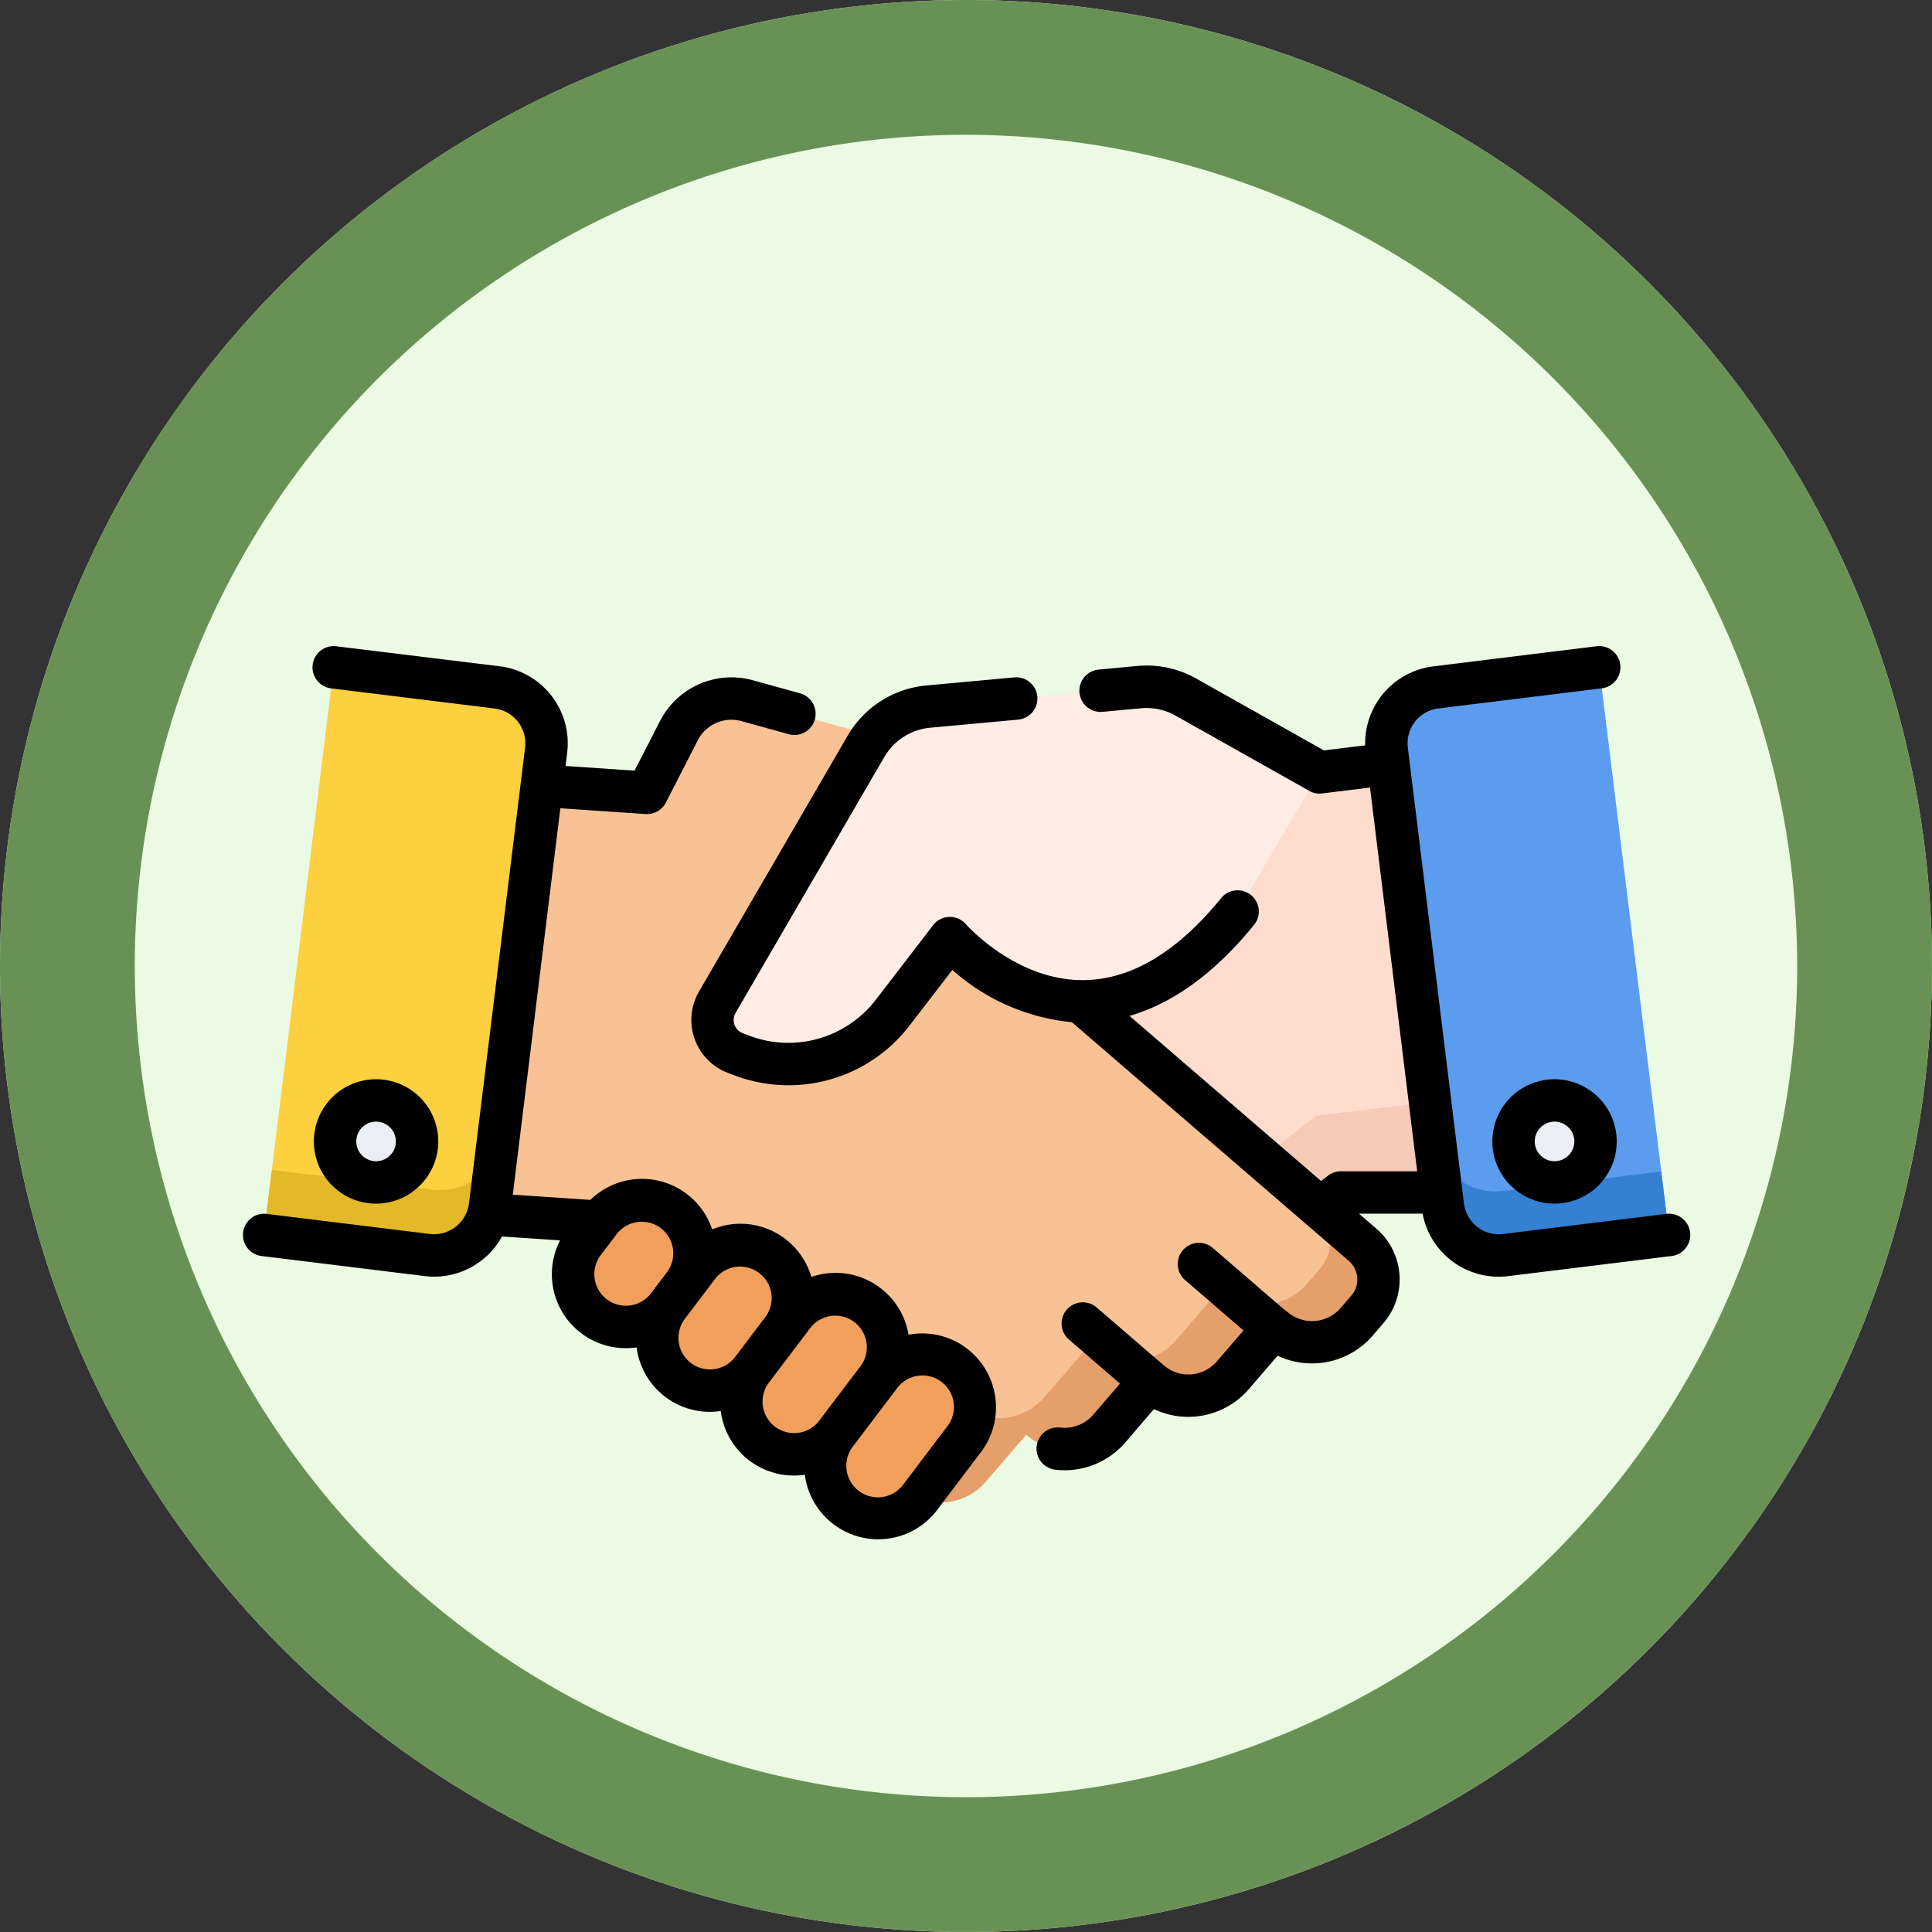 <svg xmlns="http://www.w3.org/2000/svg" width="143.331" height="143.331" viewBox="0 0 143.331 143.331"><rect x="0" y="0" width="143.331" height="143.331" fill="#333333" stroke="none"/><g transform="translate(-308 -12740.546)"><circle cx="71.665" cy="71.665" r="71.665" transform="translate(308 12740.546)" fill="#ebfae2"/><path d="M71.665,10a61.665,61.665,0,1,0,61.665,61.665A61.735,61.735,0,0,0,71.665,10m0-10A71.665,71.665,0,1,1,0,71.665,71.665,71.665,0,0,1,71.665,0Z" transform="translate(308 12740.546)" fill="#699156"/><g transform="translate(326 12788.48)"><g transform="translate(1.574 1.573)"><g transform="translate(24.772 1.442)"><path d="M186.986,140.312l-2.728-22.162-5.112.629,0,0-9.911-5.578a5.973,5.973,0,0,0-3.478-.742L150.109,113.9a5.971,5.971,0,0,0-4.613,2.946l-11.03,18.985a2.624,2.624,0,0,0,1.342,3.772l.451.17a9.785,9.785,0,0,0,2.652.592l-1.4,1.217-2.8,2.436-7.953,6.784a3.4,3.4,0,0,0-.33,4.795l.807.924a4.367,4.367,0,0,0,6.16.421l3.039,3.486a4.359,4.359,0,0,0,6.159.421l3.036,3.486a4.369,4.369,0,0,0,6.163.423l1.65,1.426a4.369,4.369,0,0,0,6.163.423l2.243-1.957,18.856-14.686.02-.019,7.44-.007Z" transform="translate(-125.598 -112.431)" fill="#ffddce"/><path d="M178.914,260.374l-.02.019-18.856,14.686-2.243,1.957a4.369,4.369,0,0,1-6.163-.423l-1.65-1.426a4.369,4.369,0,0,1-6.163-.423l-3.036-3.486a4.359,4.359,0,0,1-6.159-.421l-3.039-3.486a4.366,4.366,0,0,1-5.408.257,3.4,3.4,0,0,0,.269,4.107l.807.924a4.367,4.367,0,0,0,6.16.421l3.039,3.486a4.359,4.359,0,0,0,6.159.421l3.036,3.487a4.369,4.369,0,0,0,6.163.423l1.65,1.426a4.369,4.369,0,0,0,6.163.423l2.243-1.957L180.721,266.1l.02-.019,7.44-.007-.823-6.686Z" transform="translate(-125.607 -228.564)" fill="#f5cab7"/></g><g transform="translate(14.521 2.318)"><path d="M143.718,157.129l-10.1-8.711L130.806,146l-2.01-1.731-8.644-7.451,1-8.5a5.864,5.864,0,0,0-4.26-6.336l-18.841-5.214A4.36,4.36,0,0,0,93,118.983l-2.369,4.625-10.171-.69-2.605,22.176-1.132,9.637,9.9.658.021.019,20.683,17.828,2.254,1.944a4.368,4.368,0,0,0,6.161-.457l3.016-3.5a4.369,4.369,0,0,0,6.161-.457l3.017-3.5a4.359,4.359,0,0,0,6.157-.455l3.02-3.5a4.367,4.367,0,0,0,6.157-.455l.8-.929A3.4,3.4,0,0,0,143.718,157.129Z" transform="translate(-76.727 -116.61)" fill="#f9c295"/><path d="M262.369,299.784l-3.077-2.653a3.607,3.607,0,0,1-.149,4.523l-.851.986a4.636,4.636,0,0,1-6.536.483l-3.206,3.719a4.627,4.627,0,0,1-6.536.483l-3.2,3.719a4.637,4.637,0,0,1-6.54.486l-3.2,3.716a4.6,4.6,0,0,1-2.2,1.416l1.363,1.176a4.368,4.368,0,0,0,6.161-.457l3.016-3.5a4.369,4.369,0,0,0,6.161-.458l3.017-3.5a4.359,4.359,0,0,0,6.157-.455l3.02-3.5a4.367,4.367,0,0,0,6.157-.455l.8-.929A3.4,3.4,0,0,0,262.369,299.784Z" transform="translate(-195.378 -259.265)" fill="#e59f6a"/></g><g transform="translate(22.945 39.525)"><path d="M118.879,295.539l-1.2,1.582a3.914,3.914,0,0,0,.757,5.483h0a3.914,3.914,0,0,0,5.483-.757l1.2-1.582a3.914,3.914,0,0,0-.757-5.483h0A3.914,3.914,0,0,0,118.879,295.539Z" transform="translate(-116.887 -293.988)" fill="#f29f5c"/><path d="M149.688,311.405l-2.257,2.98a3.914,3.914,0,0,0,.757,5.483h0a3.914,3.914,0,0,0,5.483-.757l2.257-2.98a3.914,3.914,0,0,0-.757-5.483h0A3.914,3.914,0,0,0,149.688,311.405Z" transform="translate(-140.397 -306.526)" fill="#f29f5c"/><path d="M180.256,328.78l-3.076,4.061a3.914,3.914,0,0,0,.757,5.483h0a3.914,3.914,0,0,0,5.483-.757l3.076-4.061a3.914,3.914,0,0,0-.757-5.483h0A3.914,3.914,0,0,0,180.256,328.78Z" transform="translate(-163.906 -320.257)" fill="#f29f5c"/><path d="M210.184,350.187l-3.254,4.3a3.914,3.914,0,0,0,.757,5.483h0a3.914,3.914,0,0,0,5.483-.757l3.254-4.3a3.914,3.914,0,0,0-.757-5.483h0A3.914,3.914,0,0,0,210.184,350.187Z" transform="translate(-187.415 -337.173)" fill="#f29f5c"/></g><path d="M211.214,118.776,201.3,113.2a5.973,5.973,0,0,0-3.478-.742L182.176,113.9a5.971,5.971,0,0,0-4.613,2.946l-11.03,18.985a2.624,2.624,0,0,0,1.342,3.772l.451.17a9.808,9.808,0,0,0,11.242-3.2l4.226-5.5s10.158,11.762,21.343-1.974" transform="translate(-132.893 -110.989)" fill="#ffece4"/><path d="M420.3,105.557l5.184,42.109-12.121,1.492a4.179,4.179,0,0,1-4.659-3.637l-4.162-33.813a4.179,4.179,0,0,1,3.637-4.659Z" transform="translate(-321.232 -105.557)" fill="#5c9cee"/><path d="M426.8,277.452a4.582,4.582,0,0,1-5.028-3.534l.572,4.649a4.179,4.179,0,0,0,4.659,3.637l12.121-1.492-.579-4.706Z" transform="translate(-334.878 -238.603)" fill="#3580d3"/><path d="M12.685,105.557,7.5,147.666l12.121,1.492a4.179,4.179,0,0,0,4.659-3.637l4.162-33.813a4.179,4.179,0,0,0-3.637-4.659Z" transform="translate(-7.501 -105.557)" fill="#fcd03e"/><path d="M19.908,281.406,8.094,279.952,7.5,284.771l12.121,1.492a4.179,4.179,0,0,0,4.659-3.637l.44-3.572A4.91,4.91,0,0,1,19.908,281.406Z" transform="translate(-7.501 -242.662)" fill="#e3b829"/><g transform="translate(5.284 32.133)"><circle cx="3.041" cy="3.041" r="3.041" transform="translate(87.43)" fill="#ebeef2"/><circle cx="3.041" cy="3.041" r="3.041" fill="#ebeef2"/></g></g><g transform="translate(0 0)"><path d="M53.719,150.158a5.474,5.474,0,0,0-4.32-1.017,5.484,5.484,0,0,0-6.162-4.535,5.544,5.544,0,0,0-1.045.249,5.479,5.479,0,0,0-7.358-3.527,5.489,5.489,0,0,0-9.034-2.19l-5.758-.383,3.529-28.67,6.324.43c.036,0,.072,0,.107,0a1.573,1.573,0,0,0,1.4-.856l2.37-4.625a2.8,2.8,0,0,1,3.224-1.415l3.52.973a1.573,1.573,0,0,0,.839-3.033l-3.519-.973a5.957,5.957,0,0,0-6.862,3.011l-1.9,3.7-5.119-.348.121-.985a5.759,5.759,0,0,0-5.007-6.412L6.949,98.069a1.573,1.573,0,0,0-.384,3.123l12.121,1.492a2.606,2.606,0,0,1,2.268,2.905L16.791,139.4a2.61,2.61,0,0,1-2.905,2.268L1.765,140.178A1.573,1.573,0,0,0,1.38,143.3L13.5,144.793a5.747,5.747,0,0,0,5.742-2.937l4.308.286a5.488,5.488,0,0,0,4.868,8,5.6,5.6,0,0,0,.762-.052l.048-.008c0,.016,0,.033.005.049a5.482,5.482,0,0,0,5.429,4.734,5.538,5.538,0,0,0,.808-.061,5.476,5.476,0,0,0,5.433,4.787,5.531,5.531,0,0,0,.805-.061c0,.017,0,.035.006.052a5.49,5.49,0,0,0,5.424,4.737,5.587,5.587,0,0,0,.762-.052,5.451,5.451,0,0,0,3.624-2.123l3.254-4.3A5.493,5.493,0,0,0,53.719,150.158Zm-24.967-3.187a2.341,2.341,0,0,1-2.186-3.732l1.2-1.582a2.341,2.341,0,0,1,3.732,2.826l-1.2,1.582A2.327,2.327,0,0,1,28.751,146.971Zm4.507,4.273a2.341,2.341,0,0,1-.453-3.279l1.2-1.582h0l1.058-1.4a2.341,2.341,0,0,1,3.732,2.826l-2.257,2.98A2.343,2.343,0,0,1,33.258,151.244Zm6.24,4.726a2.341,2.341,0,0,1-.453-3.279h0l2.257-2.98h0l.819-1.081a2.341,2.341,0,0,1,3.733,2.825l-3.077,4.062h0A2.343,2.343,0,0,1,39.5,155.969Zm12.773-.024-3.254,4.3a2.341,2.341,0,1,1-3.732-2.826l3.076-4.061,0,0,.177-.233a2.341,2.341,0,1,1,3.732,2.826Z" transform="translate(0.001 -98.057)"/><path d="M232.778,141.548a1.573,1.573,0,0,0-1.754-1.369L218.9,141.671A2.608,2.608,0,0,1,216,139.4l-.124-1.009h0l-.029-.234-4.009-32.57a2.606,2.606,0,0,1,2.268-2.905l12.121-1.492a1.573,1.573,0,0,0-.384-3.123L213.72,99.562a5.76,5.76,0,0,0-5.047,5.858l-3.057.376-9.466-5.327a7.512,7.512,0,0,0-4.394-.938h-.009L188.9,99.8a1.573,1.573,0,0,0,.29,3.133l2.857-.264a4.379,4.379,0,0,1,2.562.547l9.814,5.523a1.574,1.574,0,0,0,1.059.249l3.55-.437,2.6,21.153.9,7.315-5.663,0a1.572,1.572,0,0,0-1.027.383l-.438.341-14.217-12.253c3.249-.934,6.346-3.193,9.242-6.749a1.573,1.573,0,0,0-2.44-1.987c-3.237,3.975-6.64,6.021-10.115,6.081-5.063.1-8.783-4.1-8.817-4.142a1.573,1.573,0,0,0-2.438.07l-4.226,5.5a8.186,8.186,0,0,1-9.439,2.686l-.451-.171a1.051,1.051,0,0,1-.537-1.51L173,106.282a4.406,4.406,0,0,1,3.4-2.17l6.53-.6a1.573,1.573,0,0,0-.29-3.133l-6.53.6a7.559,7.559,0,0,0-5.829,3.722l-11.03,18.985a4.2,4.2,0,0,0,2.146,6.035l.451.171a11.461,11.461,0,0,0,4.055.745,11.315,11.315,0,0,0,8.991-4.458l3.153-4.1a15.536,15.536,0,0,0,8.865,3.878l20.545,17.707a1.826,1.826,0,0,1,.192,2.574l-.8.929a2.8,2.8,0,0,1-3.941.289,1.573,1.573,0,0,0-.206-.148l-5.333-4.6a1.573,1.573,0,0,0-2.055,2.383l4.334,3.737-1.977,2.294a2.787,2.787,0,0,1-3.939.291l-.023-.018-4.956-4.273a1.573,1.573,0,1,0-2.055,2.383l3.787,3.265-1.989,2.31a2.8,2.8,0,0,1-2.447.952,1.573,1.573,0,1,0-.367,3.125,5.941,5.941,0,0,0,5.2-2.023L193,154.662a5.937,5.937,0,0,0,7.048-1.489l2.13-2.472a5.954,5.954,0,0,0,7.047-1.484l.8-.93a4.971,4.971,0,0,0-.521-7.011l-1.291-1.113,4.72,0a5.748,5.748,0,0,0,6.353,4.634l12.121-1.492A1.573,1.573,0,0,0,232.778,141.548Z" transform="translate(-125.394 -98.058)"/><path d="M446.618,251.249a4.614,4.614,0,1,0,4.614,4.614A4.62,4.62,0,0,0,446.618,251.249Zm0,6.082a1.468,1.468,0,1,1,1.468-1.468A1.47,1.47,0,0,1,446.618,257.331Z" transform="translate(-349.29 -219.116)"/><path d="M34.422,255.863a4.614,4.614,0,1,0-4.614,4.614A4.619,4.619,0,0,0,34.422,255.863Zm-6.082,0a1.468,1.468,0,1,1,1.468,1.468A1.469,1.469,0,0,1,28.339,255.863Z" transform="translate(-19.908 -219.116)"/></g></g></g></svg>
